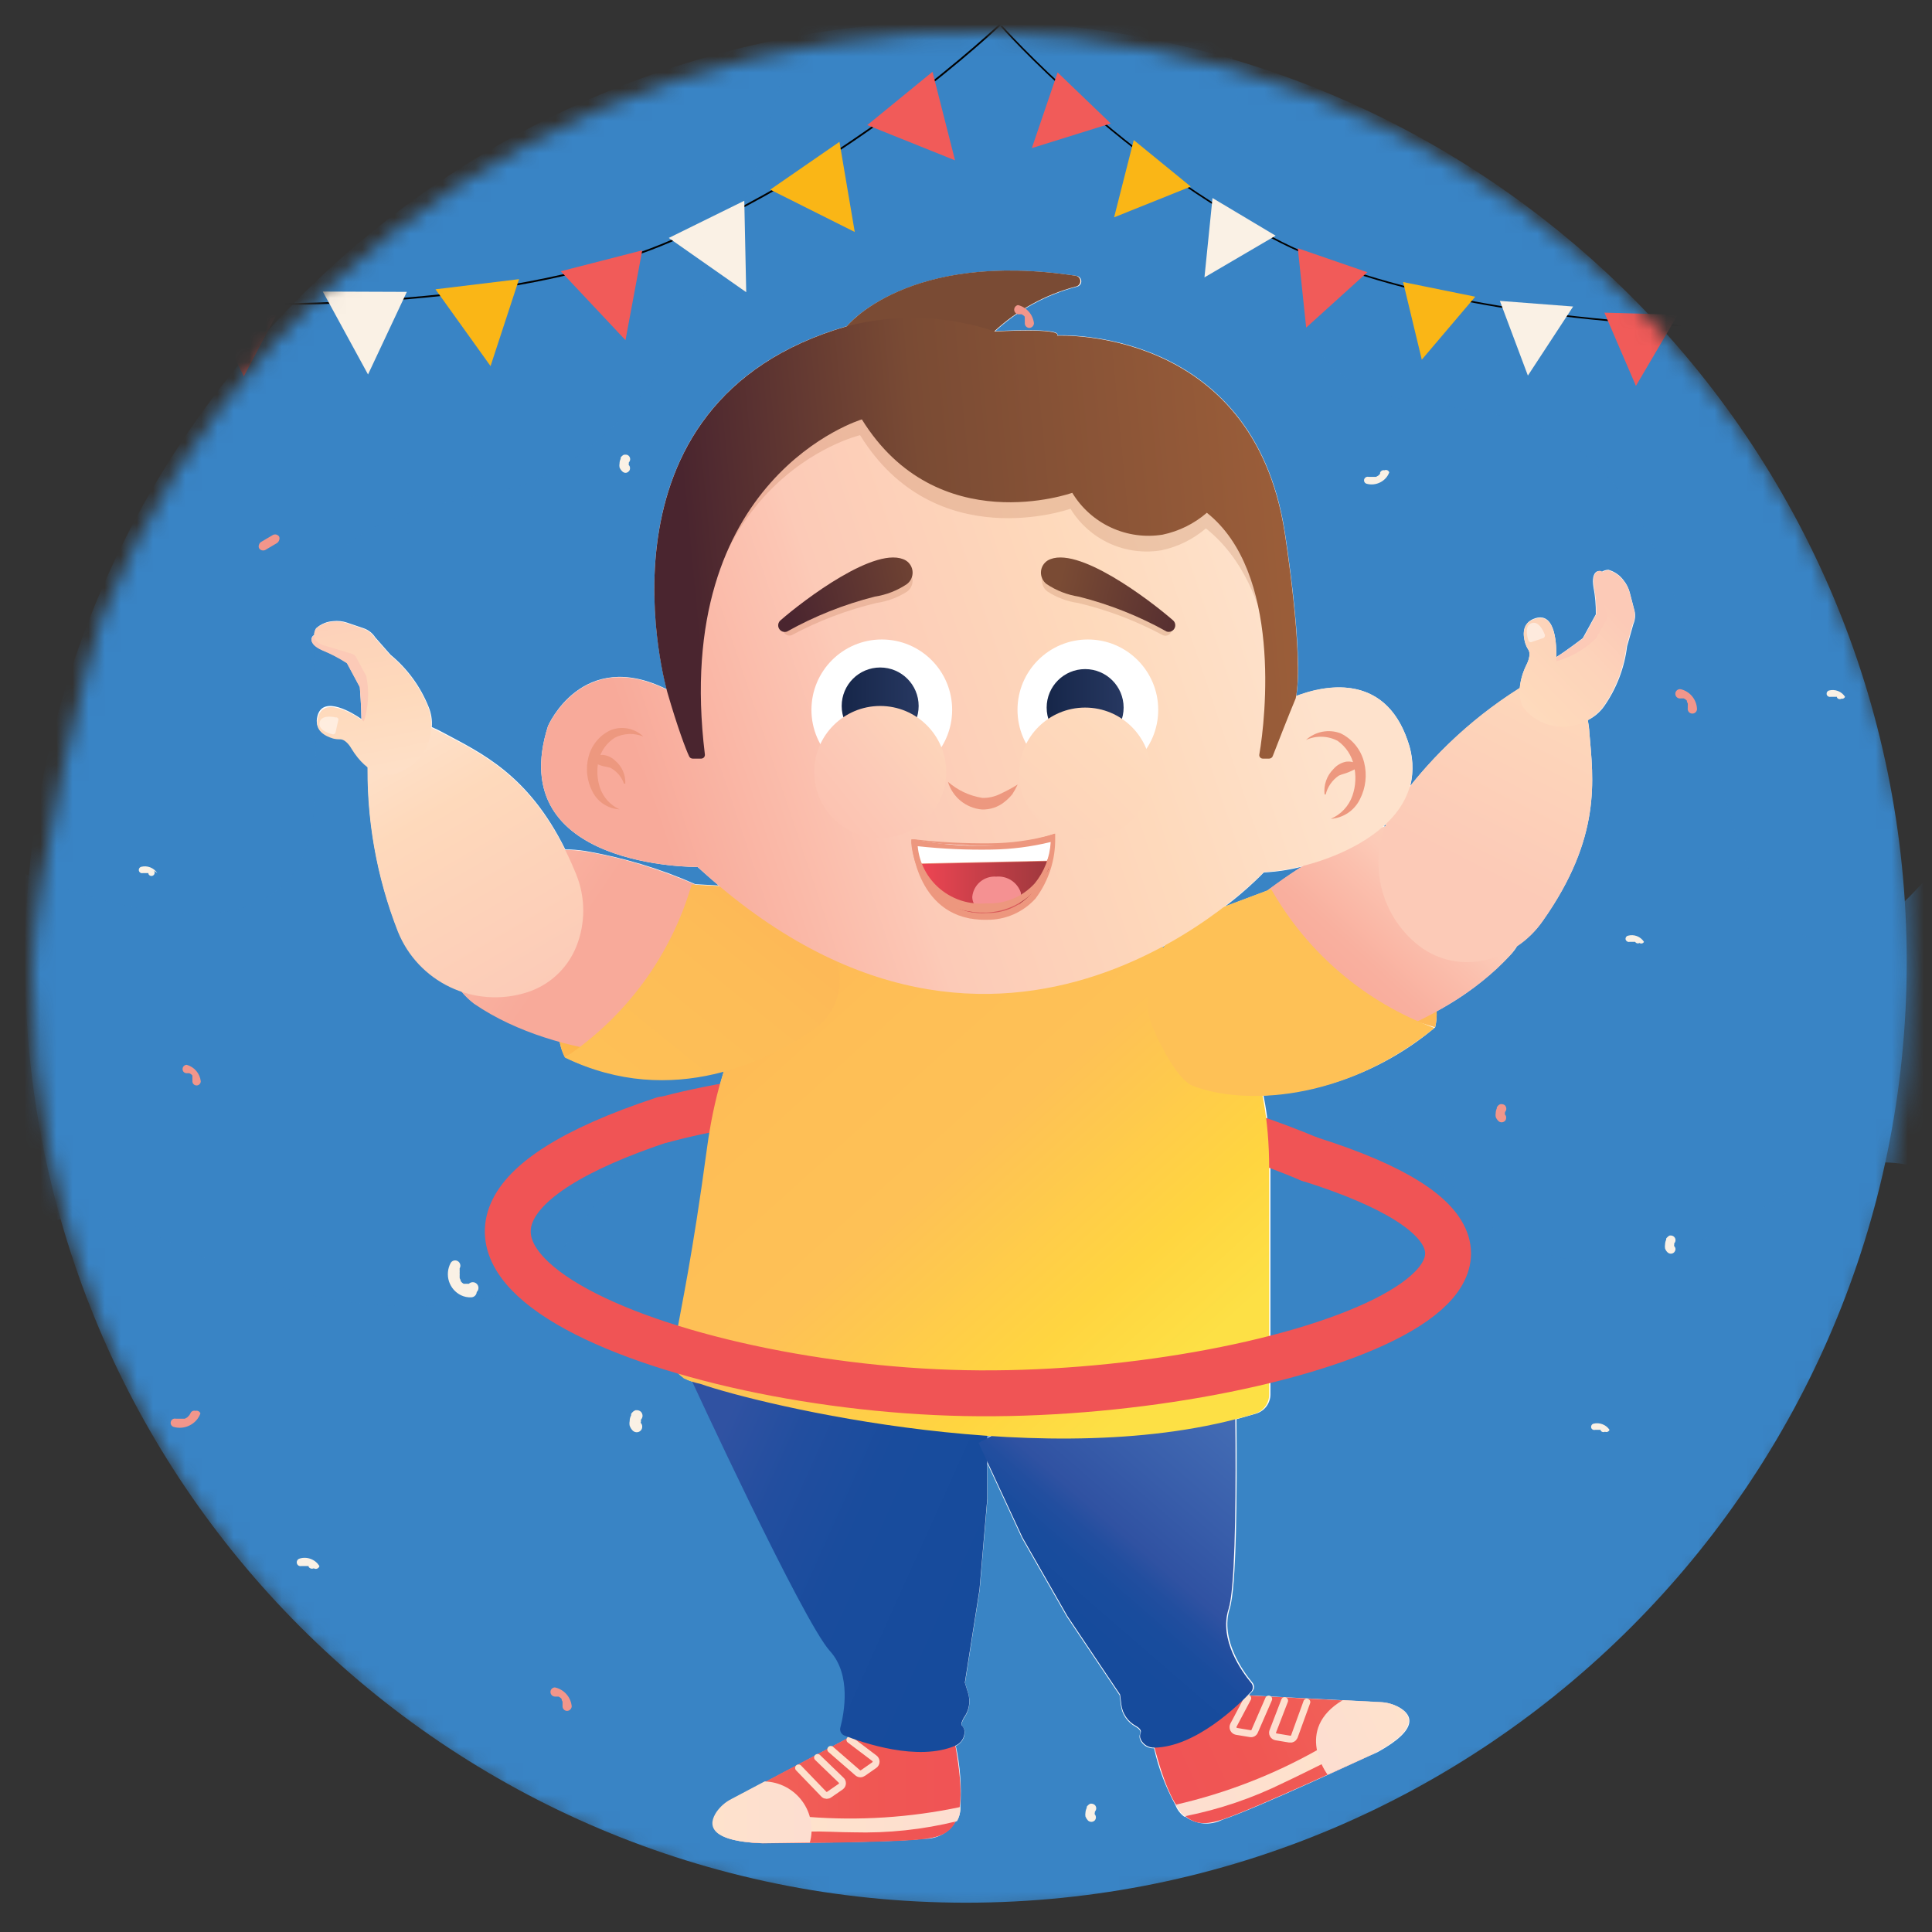<svg width="120" height="120" viewBox="0 0 120 120" fill="none" xmlns="http://www.w3.org/2000/svg">
<rect x="0" y="0" width="120" height="120" fill="#333333" stroke="none"/>
<mask id="mask0_3467_5446" style="mask-type:alpha" maskUnits="userSpaceOnUse" x="0" y="0" width="120" height="120">
<rect width="120" height="120" fill="white"/>
</mask>
<g mask="url(#mask0_3467_5446)">
<mask id="mask1_3467_5446" style="mask-type:luminance" maskUnits="userSpaceOnUse" x="2" y="2" width="117" height="117">
<path d="M118.88 60.449C118.88 75.948 112.723 90.813 101.763 101.772C90.804 112.732 75.939 118.889 60.44 118.889C44.941 118.889 30.076 112.732 19.117 101.772C8.157 90.813 2 75.948 2 60.449C2 54.749 5.58 40.159 6.34 38.299C11.472 25.766 20.797 15.405 32.722 8.985C44.646 2.565 58.43 0.485 71.718 3.1C85.005 5.716 96.973 12.864 105.575 23.324C114.177 33.784 118.88 46.906 118.88 60.449Z" fill="white"/>
</mask>
<g mask="url(#mask1_3467_5446)">
<path d="M59.991 118.18C92.266 118.18 118.431 92.016 118.431 59.74C118.431 27.465 92.266 1.3 59.991 1.3C27.715 1.3 1.551 27.465 1.551 59.74C1.551 92.016 27.715 118.18 59.991 118.18Z" fill="#3984C5"/>
<g style="mix-blend-mode:screen" opacity="0.55">
<path d="M-2.4 52.519C-2.4 52.519 18.85 63.579 19.52 49.999C20.19 36.419 16.35 33.319 30.78 30.559C45.21 27.799 49.6 -0.191 49.6 -0.191H76.2C76.2 -0.191 77.31 21.219 84.8 24.139C92.29 27.059 101.8 21.609 106.52 46.599C111.24 71.589 123.35 49.239 123.35 49.239V75.549C123.35 75.549 119.02 68.669 110.1 74.629C101.18 80.589 94.1 78.399 91.36 74.949C88.62 71.499 64.9 46.949 44.36 66.109C33.65 76.109 36.76 81.209 25.09 81.109C13.42 81.009 8.19 73.719 3.27 75.889C-1.65 78.059 -2.4 79.659 -2.4 79.659V52.519Z" fill="#3984C5"/>
</g>
<path d="M101.49 37.809C101.4 37.479 101.3 37.089 101.23 36.809C101.157 36.527 101.024 36.264 100.84 36.039C100.607 35.724 100.276 35.496 99.9 35.389C99.75 35.394 99.605 35.439 99.48 35.519C99.309 35.389 98.82 35.449 98.969 36.439C99.078 37.006 99.128 37.582 99.12 38.159L98.309 39.639C98.309 39.639 97.309 40.409 96.669 40.809C96.669 40.179 96.669 37.989 95.359 38.399C94.49 38.679 94.6 39.499 94.74 39.959C94.784 40.1 94.848 40.235 94.93 40.359C95.129 40.679 94.84 41.239 94.84 41.239C94.596 41.705 94.446 42.215 94.4 42.739C91.811 44.37 89.513 46.422 87.6 48.809C87.822 47.883 87.766 46.913 87.439 46.019C85.95 41.639 82.049 42.639 80.51 43.239C80.999 40.609 79.799 33.029 79.799 33.029C77.799 20.209 65.669 20.829 65.669 20.829C65.999 20.329 61.819 20.569 61.819 20.569C63.255 19.248 64.992 18.301 66.879 17.809C66.958 17.795 67.03 17.754 67.082 17.693C67.133 17.632 67.161 17.554 67.161 17.474C67.161 17.394 67.133 17.316 67.082 17.255C67.03 17.194 66.958 17.153 66.879 17.139C56.389 15.539 52.599 20.259 52.599 20.259C37.039 24.749 40.95 41.109 41.41 42.809C36.15 40.199 34.039 45.089 34.039 45.089C31.2 53.979 43.33 53.849 43.33 53.849C43.77 54.249 44.209 54.629 44.639 54.999L43.19 54.919C40.988 53.944 38.673 53.249 36.3 52.849C35.906 52.788 35.508 52.758 35.109 52.759C32.8 48.079 29.86 46.759 27.52 45.499C27.292 45.374 27.058 45.26 26.82 45.159C26.854 44.729 26.785 44.297 26.619 43.899C26.115 42.642 25.304 41.531 24.259 40.669L23.309 39.589C23.131 39.313 22.863 39.108 22.549 39.009L21.549 38.669C21.276 38.578 20.986 38.547 20.7 38.579C20.307 38.602 19.933 38.757 19.64 39.019C19.56 39.144 19.521 39.291 19.529 39.439C19.32 39.509 19.11 39.969 20.02 40.369C20.554 40.586 21.066 40.854 21.549 41.169L22.349 42.659C22.349 42.659 22.45 43.929 22.45 44.659C21.939 44.299 20.079 43.149 19.72 44.459C19.48 45.339 20.23 45.689 20.72 45.829C20.863 45.866 21.011 45.883 21.16 45.879C21.549 45.879 21.849 46.429 21.849 46.429C22.103 46.884 22.443 47.284 22.849 47.609C22.809 51.108 23.447 54.583 24.73 57.839C25.088 58.7 25.623 59.475 26.3 60.116C26.977 60.757 27.781 61.248 28.66 61.559C28.891 61.844 29.16 62.096 29.459 62.309C31.086 63.378 32.877 64.175 34.76 64.669C34.822 65.017 34.936 65.355 35.099 65.669C38.176 67.146 41.686 67.448 44.969 66.519C44.495 68.086 44.161 69.693 43.969 71.319C42.179 84.629 41.099 84.499 42.539 85.609C42.699 85.709 42.875 85.78 43.059 85.819C44.059 87.889 50.059 100.819 51.599 102.509C52.95 103.979 52.489 106.359 52.26 107.249C52.23 107.35 52.239 107.458 52.285 107.553C52.331 107.647 52.412 107.721 52.51 107.759L52.83 107.879L47.599 110.659H47.539L45.48 111.749C45.107 111.937 44.787 112.216 44.55 112.559C44.09 113.239 43.95 114.259 46.929 114.469H47.389C47.389 114.469 55.239 114.469 57.389 114.209C57.796 114.224 58.199 114.126 58.552 113.924C58.906 113.723 59.196 113.427 59.389 113.069H59.45C59.601 112.802 59.67 112.496 59.65 112.189C59.729 110.932 59.635 109.67 59.37 108.439C59.534 108.367 59.674 108.247 59.772 108.096C59.87 107.945 59.921 107.769 59.919 107.589C59.922 107.523 59.911 107.456 59.887 107.394C59.863 107.332 59.827 107.276 59.779 107.229C59.65 107.109 59.779 106.909 59.87 106.719C60.035 106.495 60.146 106.235 60.191 105.96C60.236 105.686 60.215 105.404 60.13 105.139L59.94 104.529L60.849 98.749L61.33 93.139V90.899L63.48 95.539L66.269 100.419L69.54 105.289L69.62 105.919C69.653 106.195 69.752 106.459 69.909 106.688C70.066 106.918 70.275 107.107 70.519 107.239C70.73 107.359 70.879 107.499 70.82 107.669C70.792 107.73 70.778 107.797 70.778 107.864C70.778 107.931 70.792 107.998 70.82 108.059C70.892 108.224 71.013 108.363 71.167 108.458C71.321 108.552 71.499 108.598 71.68 108.589C71.954 109.822 72.402 111.011 73.01 112.119C73.118 112.408 73.309 112.658 73.559 112.839H73.629C73.956 113.08 74.343 113.225 74.748 113.258C75.152 113.292 75.558 113.213 75.919 113.029C77.98 112.359 85.1 109.029 85.1 109.029C85.271 108.967 85.438 108.894 85.6 108.809C88.21 107.359 87.659 106.499 86.96 106.079C86.595 105.864 86.183 105.743 85.76 105.729L83.439 105.609L77.549 105.299L77.779 105.059C77.848 104.982 77.886 104.882 77.886 104.779C77.886 104.676 77.848 104.576 77.779 104.499C77.189 103.789 75.779 101.819 76.379 99.919C76.799 98.609 76.84 92.919 76.799 88.149L78.029 87.799C78.285 87.72 78.509 87.56 78.668 87.344C78.826 87.128 78.911 86.867 78.909 86.599C78.909 85.119 78.909 81.409 78.909 72.549C78.918 71.035 78.774 69.524 78.48 68.039C82.397 67.821 86.138 66.337 89.139 63.809C89.218 63.482 89.248 63.145 89.23 62.809C90.951 61.895 92.509 60.703 93.84 59.279C93.995 59.12 94.13 58.942 94.24 58.749C94.856 58.333 95.391 57.807 95.82 57.199C99.499 51.989 98.96 48.409 98.719 45.509C98.719 45.269 98.669 44.999 98.62 44.729C99.017 44.536 99.361 44.247 99.62 43.889C100.4 42.78 100.895 41.495 101.06 40.149L101.45 38.769C101.581 38.465 101.595 38.123 101.49 37.809ZM72.409 58.719C72.409 58.719 72.32 58.819 72.279 58.879L72.189 58.829L72.409 58.719ZM76.079 56.309C76.937 55.663 77.746 54.954 78.499 54.189C79.3 54.15 80.094 54.029 80.87 53.829C80.12 54.299 79.4 54.829 78.719 55.319L76.079 56.309ZM86.079 51.199C86.075 51.242 86.075 51.286 86.079 51.329H85.95L86.079 51.199ZM61.3 89.199H61.499L61.3 89.309V89.199Z" fill="white"/>
<path d="M41.209 69.559C41.209 69.559 61.569 63.679 81.319 71.989" stroke="#F05455" stroke-width="2.85" stroke-miterlimit="10" stroke-linecap="round"/>
<path d="M58.939 106.429C60.419 113.079 59.499 113.979 57.379 114.229C55.259 114.479 47.379 114.489 47.379 114.489C47.379 114.489 42.839 114.429 44.769 112.289C44.955 112.079 45.178 111.905 45.429 111.779L52.839 107.859C52.896 107.827 52.944 107.781 52.977 107.725C53.01 107.668 53.028 107.604 53.029 107.539V106.429C53.029 106.429 58.599 104.809 58.939 106.429Z" fill="url(#paint0_linear_3467_5446)"/>
<path d="M52.98 113.809C55.155 113.871 57.328 113.639 59.44 113.119C59.591 112.851 59.661 112.546 59.64 112.239C56.532 112.894 53.346 113.099 50.18 112.849C50.115 112.839 50.048 112.844 49.984 112.862C49.921 112.88 49.862 112.912 49.812 112.956C49.762 112.999 49.722 113.052 49.694 113.112C49.667 113.172 49.652 113.238 49.652 113.304C49.652 113.37 49.667 113.435 49.694 113.496C49.722 113.556 49.762 113.609 49.812 113.652C49.862 113.695 49.921 113.727 49.984 113.746C50.048 113.764 50.115 113.769 50.18 113.759C51.21 113.739 52.15 113.809 52.98 113.809Z" fill="url(#paint1_linear_3467_5446)"/>
<path d="M50.3 114.449C50.422 114.01 50.442 113.549 50.359 113.101C50.276 112.653 50.092 112.23 49.821 111.864C49.55 111.498 49.2 111.198 48.796 110.988C48.392 110.777 47.945 110.661 47.49 110.649L45.43 111.739C45.057 111.927 44.738 112.206 44.5 112.549C44.02 113.269 43.88 114.359 47.36 114.489L50.3 114.449Z" fill="url(#paint2_linear_3467_5446)"/>
<path d="M52.79 108.059L54.31 109.209C54.343 109.233 54.37 109.265 54.388 109.301C54.407 109.338 54.416 109.378 54.416 109.419C54.416 109.46 54.407 109.5 54.388 109.537C54.37 109.573 54.343 109.605 54.31 109.629L53.61 110.119C53.562 110.155 53.504 110.175 53.445 110.175C53.385 110.175 53.327 110.155 53.28 110.119L51.6 108.659" stroke="url(#paint3_linear_3467_5446)" stroke-width="0.43" stroke-miterlimit="10" stroke-linecap="round"/>
<path d="M50.78 109.159L52.22 110.549C52.253 110.573 52.28 110.605 52.298 110.641C52.317 110.678 52.326 110.718 52.326 110.759C52.326 110.8 52.317 110.84 52.298 110.877C52.28 110.913 52.253 110.945 52.22 110.969L51.51 111.459C51.464 111.495 51.408 111.514 51.35 111.514C51.292 111.514 51.235 111.495 51.19 111.459L49.6 109.809" stroke="url(#paint4_linear_3467_5446)" stroke-width="0.43" stroke-miterlimit="10" stroke-linecap="round"/>
<path d="M42.869 85.549C42.869 85.549 49.869 100.709 51.549 102.549C52.889 104.019 52.429 106.399 52.199 107.289C52.169 107.39 52.179 107.498 52.225 107.593C52.271 107.687 52.351 107.761 52.449 107.799C53.569 108.239 57.019 109.439 59.359 108.419C59.524 108.347 59.664 108.227 59.762 108.076C59.859 107.925 59.911 107.749 59.909 107.569C59.912 107.503 59.901 107.436 59.877 107.374C59.853 107.312 59.816 107.256 59.769 107.209C59.639 107.089 59.769 106.889 59.859 106.699C60.027 106.476 60.139 106.216 60.184 105.941C60.23 105.666 60.207 105.384 60.119 105.119L59.929 104.509L60.839 98.729L61.319 93.119V86.639L42.869 85.549Z" fill="url(#paint5_linear_3467_5446)"/>
<path d="M71.24 106.589C72.69 113.249 73.92 113.679 75.94 113.009C77.96 112.339 85.12 109.009 85.12 109.009C85.12 109.009 89.21 107.009 86.56 105.919C86.303 105.81 86.029 105.749 85.75 105.739L77.37 105.299C77.305 105.294 77.242 105.272 77.187 105.235C77.133 105.198 77.089 105.148 77.06 105.089L76.59 104.089C76.59 104.089 70.89 104.969 71.24 106.589Z" fill="url(#paint6_linear_3467_5446)"/>
<path d="M79.729 110.729C77.786 111.689 75.725 112.388 73.599 112.809C73.349 112.628 73.157 112.378 73.049 112.089C76.145 111.378 79.123 110.223 81.889 108.659C81.943 108.623 82.005 108.599 82.07 108.589C82.134 108.578 82.2 108.582 82.263 108.599C82.326 108.617 82.385 108.647 82.436 108.689C82.486 108.731 82.527 108.783 82.555 108.841C82.584 108.9 82.6 108.964 82.602 109.03C82.604 109.095 82.592 109.16 82.566 109.22C82.541 109.281 82.503 109.335 82.456 109.38C82.408 109.424 82.351 109.458 82.289 109.479C81.319 109.959 80.479 110.379 79.729 110.729Z" fill="url(#paint7_linear_3467_5446)"/>
<path d="M82.46 110.229C82.46 110.229 80.33 107.429 83.4 105.599L85.72 105.719C86.143 105.733 86.555 105.854 86.92 106.069C87.65 106.509 88.24 107.439 85.14 109.019L82.46 110.229Z" fill="url(#paint8_linear_3467_5446)"/>
<path d="M77.5 105.479L76.61 107.159C76.592 107.196 76.584 107.236 76.584 107.277C76.584 107.318 76.594 107.359 76.612 107.395C76.631 107.432 76.657 107.464 76.69 107.489C76.722 107.514 76.76 107.531 76.8 107.539L77.65 107.679C77.707 107.692 77.767 107.685 77.818 107.657C77.87 107.629 77.909 107.584 77.93 107.529L78.8 105.529" stroke="url(#paint9_linear_3467_5446)" stroke-width="0.43" stroke-miterlimit="10" stroke-linecap="round"/>
<path d="M79.79 105.629L79.07 107.499C79.05 107.536 79.04 107.577 79.039 107.618C79.038 107.66 79.048 107.701 79.067 107.738C79.085 107.775 79.112 107.808 79.146 107.832C79.18 107.857 79.219 107.873 79.26 107.879L80.1 108.019C80.158 108.029 80.218 108.02 80.27 107.993C80.323 107.966 80.365 107.922 80.39 107.869L81.17 105.719" stroke="url(#paint10_linear_3467_5446)" stroke-width="0.43" stroke-miterlimit="10" stroke-linecap="round"/>
<path d="M76.599 81.109C76.599 81.109 77.069 97.579 76.309 99.939C75.699 101.839 77.119 103.809 77.709 104.519C77.778 104.596 77.816 104.696 77.816 104.799C77.816 104.902 77.778 105.002 77.709 105.079C76.889 105.949 74.259 108.499 71.709 108.549C71.529 108.558 71.35 108.512 71.197 108.418C71.043 108.323 70.922 108.184 70.849 108.019C70.822 107.958 70.808 107.891 70.808 107.824C70.808 107.757 70.822 107.69 70.849 107.629C70.909 107.459 70.759 107.319 70.549 107.199C70.305 107.067 70.095 106.878 69.939 106.648C69.782 106.419 69.683 106.155 69.649 105.879L69.569 105.249L66.299 100.379L63.509 95.499L60.779 89.619L76.599 81.109Z" fill="url(#paint11_linear_3467_5446)"/>
<path d="M54.19 57.219H54C53 57.329 45.63 58.549 43.91 71.329C42.12 84.639 41.04 84.509 42.48 85.619C42.799 85.769 43.135 85.879 43.48 85.949C47.28 87.269 65.42 91.649 77.95 87.809C78.206 87.73 78.43 87.57 78.588 87.354C78.747 87.138 78.831 86.877 78.83 86.609C78.83 85.129 78.83 81.419 78.83 72.559C78.83 60.269 70.83 58.079 69.73 57.849C69.657 57.839 69.583 57.839 69.51 57.849L54.19 57.219Z" fill="url(#paint12_linear_3467_5446)"/>
<path d="M35.09 65.689C35.09 65.689 33.53 62.989 36.51 60.539C37.31 59.889 39.98 62.789 39.98 62.789L35.09 65.689Z" fill="url(#paint13_linear_3467_5446)"/>
<path d="M45.33 65.349C43.01 66.029 34.73 65.969 29.45 62.349C28.654 61.744 28.076 60.898 27.802 59.937C27.528 58.976 27.573 57.952 27.93 57.019C28.93 54.109 33.17 52.379 36.3 52.879C41.56 53.709 47.12 56.539 49.22 58.669C49.78 59.299 50.108 60.103 50.148 60.945C50.188 61.788 49.938 62.618 49.44 63.299V63.369C48.53 64.629 46.72 64.939 45.33 65.349Z" fill="url(#paint14_linear_3467_5446)"/>
<path d="M50.54 63.939C47.86 65.779 41.81 68.939 35.09 65.689C38.896 63.143 41.682 59.336 42.96 54.939L46.24 55.119C47.64 55.194 48.976 55.734 50.034 56.654C51.092 57.575 51.812 58.822 52.08 60.199C52.152 60.527 52.176 60.864 52.15 61.199C52.103 61.747 51.934 62.278 51.656 62.752C51.377 63.226 50.996 63.632 50.54 63.939Z" fill="url(#paint15_linear_3467_5446)"/>
<path d="M32.659 61.659C31.102 62.136 29.424 62.012 27.954 61.312C26.484 60.612 25.33 59.388 24.719 57.879C23.367 54.433 22.727 50.749 22.839 47.049C22.794 46.677 22.841 46.3 22.977 45.951C23.113 45.602 23.334 45.292 23.619 45.049C24.619 44.229 26.379 44.949 27.519 45.559C30.089 46.919 33.389 48.399 35.789 54.309C36.373 55.752 36.373 57.366 35.789 58.809C35.514 59.488 35.09 60.097 34.548 60.59C34.006 61.084 33.361 61.449 32.659 61.659Z" fill="url(#paint16_linear_3467_5446)"/>
<path d="M23.419 41.919C23.419 41.919 22.419 40.679 22.32 40.529C22.255 40.437 22.172 40.36 22.076 40.303C21.979 40.246 21.871 40.211 21.759 40.199C21.409 40.069 21.074 39.901 20.759 39.699C20.38 39.696 20.004 39.625 19.649 39.489C19.48 39.319 18.899 39.909 20.02 40.399C20.554 40.616 21.066 40.884 21.549 41.199L22.349 42.689C22.349 42.689 22.45 43.959 22.45 44.689C22.45 47.559 25.369 46.869 25.369 46.869L23.419 41.919Z" fill="#FCCAB7"/>
<path d="M20.68 45.869C20.824 45.906 20.972 45.923 21.12 45.919C21.51 45.919 21.81 46.469 21.81 46.469C22.9 48.269 24.06 48.119 24.06 48.119C24.137 48.126 24.214 48.126 24.29 48.119C24.735 48.027 25.155 47.839 25.521 47.569C25.887 47.299 26.19 46.953 26.409 46.555C26.628 46.157 26.759 45.716 26.792 45.263C26.825 44.81 26.76 44.355 26.6 43.929C26.096 42.672 25.285 41.561 24.24 40.699L23.29 39.619C23.112 39.343 22.843 39.138 22.53 39.039L21.53 38.699C21.257 38.608 20.967 38.577 20.68 38.609C20.287 38.632 19.914 38.787 19.62 39.049C19.62 39.049 19.1 39.829 20.26 40.129L21.86 40.609C21.959 40.638 22.044 40.702 22.1 40.789L22.75 41.989C22.941 42.926 22.889 43.897 22.6 44.809C22.36 44.619 20.15 43.089 19.76 44.529C19.47 45.379 20.22 45.729 20.68 45.869Z" fill="url(#paint17_linear_3467_5446)"/>
<path opacity="0.5" d="M21.009 44.749L20.839 45.499C20.827 45.538 20.801 45.571 20.766 45.592C20.73 45.612 20.689 45.618 20.649 45.609C20.349 45.529 19.749 45.319 19.849 44.869C19.949 44.419 20.589 44.499 20.849 44.559C20.874 44.553 20.9 44.555 20.924 44.563C20.949 44.571 20.97 44.586 20.987 44.605C21.003 44.625 21.014 44.649 21.018 44.674C21.022 44.699 21.019 44.725 21.009 44.749Z" fill="white"/>
<path d="M89.139 63.809C89.139 63.809 90.019 60.809 86.549 59.129C85.619 58.679 83.699 62.129 83.699 62.129L89.139 63.809Z" fill="url(#paint18_linear_3467_5446)"/>
<path d="M79.091 65.889C81.511 66.019 89.541 64.039 93.841 59.289C94.479 58.52 94.848 57.564 94.894 56.566C94.939 55.568 94.657 54.582 94.091 53.759C92.501 51.149 87.921 50.459 84.991 51.669C80.071 53.669 75.311 57.739 73.761 60.299C73.37 61.035 73.24 61.882 73.392 62.701C73.545 63.52 73.971 64.263 74.601 64.809L74.661 64.869C75.821 65.939 77.601 65.809 79.091 65.889Z" fill="url(#paint19_linear_3467_5446)"/>
<path d="M74.1 67.449C77.1 68.609 83.34 68.529 89.1 63.849C84.806 62.257 81.212 59.201 78.95 55.219L75.01 56.699C73.854 57.126 72.867 57.914 72.193 58.946C71.519 59.978 71.196 61.199 71.27 62.429C71.292 62.768 71.353 63.103 71.45 63.429C71.84 64.479 73.06 67.049 74.1 67.449Z" fill="url(#paint20_linear_3467_5446)"/>
<path d="M87.92 58.569C86.678 57.515 85.876 56.034 85.672 54.418C85.469 52.802 85.878 51.168 86.82 49.839C88.981 46.836 91.734 44.307 94.91 42.409C95.197 42.161 95.542 41.99 95.913 41.912C96.283 41.833 96.668 41.849 97.03 41.959C98.26 42.349 98.61 44.239 98.72 45.519C98.96 48.419 99.5 51.999 95.82 57.209C94.938 58.49 93.588 59.374 92.06 59.669C91.332 59.812 90.581 59.788 89.863 59.597C89.146 59.407 88.481 59.055 87.92 58.569Z" fill="url(#paint21_linear_3467_5446)"/>
<path d="M99.529 40.119C99.529 40.119 100.019 38.579 100.109 38.439C100.157 38.339 100.183 38.23 100.183 38.119C100.183 38.008 100.157 37.899 100.109 37.799C100.029 37.431 99.989 37.055 99.989 36.679C99.989 36.679 99.519 35.869 99.569 35.629C99.619 35.389 98.809 35.219 98.999 36.429C99.107 36.996 99.157 37.572 99.149 38.149L98.339 39.629C98.339 39.629 97.339 40.399 96.699 40.799C94.269 42.329 96.439 44.439 96.439 44.439L99.529 40.119Z" fill="#FCCAB7"/>
<path d="M94.739 39.949C94.784 40.09 94.848 40.225 94.929 40.349C95.129 40.669 94.839 41.229 94.839 41.229C93.919 43.119 94.669 44.009 94.669 44.009L94.819 44.189C95.135 44.513 95.517 44.765 95.939 44.928C96.361 45.091 96.814 45.161 97.265 45.133C97.717 45.106 98.157 44.981 98.557 44.768C98.956 44.555 99.305 44.259 99.579 43.899C100.36 42.79 100.855 41.505 101.019 40.159L101.409 38.779C101.549 38.486 101.577 38.152 101.489 37.839C101.399 37.509 101.299 37.119 101.229 36.839C101.157 36.557 101.024 36.294 100.839 36.069C100.606 35.754 100.276 35.526 99.899 35.419C99.899 35.419 98.969 35.419 99.329 36.539L99.799 38.149C99.834 38.246 99.834 38.352 99.799 38.449L99.139 39.639C98.453 40.321 97.602 40.814 96.669 41.069C96.669 41.069 96.669 40.999 96.669 40.969C96.669 40.669 96.789 37.969 95.369 38.429C94.489 38.669 94.599 39.489 94.739 39.949Z" fill="url(#paint22_linear_3467_5446)"/>
<path opacity="0.5" d="M95.86 39.629L95.13 39.879C95.111 39.887 95.09 39.89 95.069 39.889C95.047 39.888 95.027 39.883 95.008 39.874C94.989 39.864 94.972 39.851 94.959 39.835C94.946 39.818 94.936 39.799 94.93 39.779C94.84 39.489 94.69 38.869 95.12 38.709C95.55 38.549 95.84 39.129 95.95 39.419C95.964 39.459 95.963 39.502 95.946 39.541C95.929 39.58 95.899 39.611 95.86 39.629Z" fill="white"/>
<path d="M52.6 20.259C52.6 20.259 56.37 15.539 66.82 17.129C66.898 17.143 66.97 17.184 67.022 17.245C67.073 17.306 67.102 17.384 67.102 17.464C67.102 17.544 67.073 17.622 67.022 17.683C66.97 17.744 66.898 17.785 66.82 17.799C64.926 18.298 63.184 19.256 61.75 20.589L59.16 22.489C58.691 22.826 58.158 23.062 57.594 23.181C57.029 23.301 56.446 23.301 55.882 23.183C55.317 23.064 54.783 22.829 54.315 22.493C53.846 22.156 53.453 21.726 53.16 21.229L52.6 20.259Z" fill="#7A4B34"/>
<path d="M42.06 43.189C42.06 43.189 38.69 22.189 58.44 21.509C78.19 20.829 79.85 29.619 79.85 43.509C79.85 43.509 85.55 40.509 87.43 46.009C89.31 51.509 81.74 54.069 78.5 54.159C78.5 54.159 62.42 71.409 43.33 53.849C43.33 53.849 31.2 53.979 34.04 45.089C34.04 45.119 36.32 39.809 42.06 43.189Z" fill="url(#paint23_linear_3467_5446)"/>
<path d="M81.119 45.959C81.405 45.699 81.757 45.522 82.136 45.45C82.516 45.378 82.908 45.412 83.269 45.549C83.63 45.725 83.948 45.979 84.201 46.291C84.453 46.604 84.633 46.969 84.729 47.359C84.922 48.125 84.829 48.936 84.469 49.639C84.301 49.983 84.046 50.278 83.728 50.492C83.41 50.706 83.041 50.833 82.659 50.859C82.969 50.726 83.248 50.531 83.479 50.284C83.71 50.038 83.887 49.747 83.999 49.429C84.213 48.818 84.244 48.158 84.089 47.529C83.954 46.919 83.597 46.382 83.089 46.019C82.787 45.859 82.453 45.771 82.111 45.761C81.77 45.75 81.43 45.818 81.119 45.959Z" fill="#ED987F"/>
<path d="M82.27 49.339C82.238 49.053 82.271 48.763 82.366 48.491C82.461 48.219 82.616 47.973 82.82 47.769C83.024 47.531 83.302 47.369 83.61 47.309C83.915 47.273 84.223 47.356 84.47 47.539V47.599C84.247 47.738 84.013 47.859 83.77 47.959C83.57 48.049 83.36 48.079 83.15 48.179C82.745 48.456 82.457 48.873 82.34 49.349L82.27 49.339Z" fill="#ED987F"/>
<path d="M39.959 45.749C39.676 45.632 39.372 45.578 39.066 45.59C38.761 45.602 38.462 45.68 38.189 45.819C37.692 46.135 37.334 46.628 37.189 47.199C37.051 47.775 37.079 48.378 37.269 48.939C37.37 49.231 37.529 49.5 37.737 49.728C37.945 49.957 38.198 50.141 38.479 50.269C38.123 50.25 37.779 50.136 37.481 49.939C37.184 49.742 36.945 49.469 36.789 49.149C36.452 48.495 36.367 47.741 36.549 47.029C36.638 46.667 36.806 46.33 37.041 46.041C37.276 45.752 37.572 45.519 37.909 45.359C38.252 45.218 38.628 45.18 38.992 45.249C39.356 45.319 39.692 45.492 39.959 45.749Z" fill="#ED987F"/>
<path d="M38.76 48.689C38.615 48.259 38.311 47.901 37.91 47.689C37.71 47.619 37.52 47.619 37.33 47.549C37.099 47.471 36.875 47.374 36.66 47.259V47.189C36.873 46.994 37.152 46.887 37.44 46.889C37.731 46.914 38.004 47.041 38.21 47.249C38.416 47.42 38.58 47.636 38.689 47.881C38.798 48.125 38.85 48.391 38.84 48.659L38.76 48.689Z" fill="#ED987F"/>
<path d="M58.879 48.559C59.483 49.088 60.225 49.435 61.019 49.559C61.389 49.568 61.756 49.489 62.089 49.329C62.474 49.152 62.848 48.952 63.209 48.729C63.113 48.936 63.002 49.137 62.879 49.329C62.73 49.51 62.562 49.674 62.379 49.819C61.985 50.133 61.492 50.295 60.989 50.279C60.505 50.237 60.045 50.05 59.669 49.744C59.293 49.437 59.017 49.024 58.879 48.559Z" fill="#ED987F"/>
<path opacity="0.2" d="M41.9 43.169C41.9 43.169 36.12 25.989 52.6 21.239C52.6 21.239 65.96 21.339 65.6 21.839C65.6 21.839 77.73 21.219 79.72 34.039C79.72 34.039 78.93 46.659 78.95 46.519C79.34 44.269 79.54 36.519 74.9 32.819C74.109 33.496 73.16 33.964 72.14 34.179C71.049 34.363 69.927 34.215 68.92 33.755C67.913 33.295 67.067 32.544 66.49 31.599C66.49 31.599 58.1 34.599 53.42 27.029C53.42 27.029 41.42 29.859 43.58 47.109C42.84 45.88 42.274 44.554 41.9 43.169Z" fill="#AB6338"/>
<path d="M41.45 42.999C41.45 42.999 36.16 24.999 52.62 20.259C55.651 19.477 58.844 19.592 61.81 20.589C61.81 20.589 65.99 20.349 65.66 20.849C65.66 20.849 77.79 20.229 79.79 33.049C79.79 33.049 81.02 40.829 80.481 43.369C80.481 43.369 80.001 44.509 79.05 46.969C79.033 47.013 79.002 47.051 78.963 47.077C78.924 47.104 78.878 47.118 78.831 47.119H78.441C78.407 47.12 78.374 47.113 78.343 47.099C78.312 47.085 78.285 47.064 78.264 47.038C78.243 47.012 78.228 46.981 78.22 46.949C78.213 46.916 78.213 46.882 78.221 46.849C78.611 44.609 79.611 35.529 74.96 31.849C74.174 32.528 73.228 32.996 72.21 33.209C71.123 33.384 70.008 33.23 69.008 32.766C68.009 32.303 67.17 31.552 66.6 30.609C66.6 30.609 58.221 33.609 53.531 26.049C53.531 26.049 41.67 29.609 43.781 46.859C43.785 46.892 43.782 46.925 43.772 46.956C43.763 46.988 43.746 47.017 43.725 47.041C43.703 47.066 43.676 47.086 43.646 47.099C43.616 47.112 43.583 47.119 43.55 47.119H43.02C42.973 47.118 42.927 47.104 42.888 47.077C42.849 47.051 42.818 47.013 42.8 46.969C42.6 46.549 42.081 45.179 41.45 42.999Z" fill="url(#paint24_linear_3467_5446)"/>
<path d="M57.119 53.629L65.029 53.459L65.259 52.959L65.359 52.029L63.899 52.329L62.439 52.539H60.679L58.439 52.409L56.799 52.179L57.119 53.629Z" fill="white"/>
<path d="M58.429 56.029C58.989 56.424 59.589 56.76 60.219 57.029C60.765 56.991 61.313 56.991 61.859 57.029L62.859 56.729L63.789 56.159L64.639 55.159L65.129 54.109L65.199 53.479L57.039 53.659L57.509 54.899L58.429 56.029Z" fill="url(#paint25_linear_3467_5446)"/>
<path d="M65.167 53.325L57.129 53.502L57.137 53.862L65.175 53.685L65.167 53.325Z" fill="#ED977E"/>
<path d="M61.04 57.089C61.492 57.07 61.94 57.007 62.38 56.899L63.38 56.159C63.273 55.845 63.065 55.576 62.787 55.395C62.51 55.213 62.18 55.13 61.85 55.159C61.485 55.134 61.125 55.251 60.845 55.486C60.565 55.721 60.388 56.056 60.35 56.419C60.362 56.649 60.446 56.869 60.59 57.049C60.738 57.079 60.889 57.093 61.04 57.089Z" fill="#D95C5C"/>
<path d="M61.289 57.129C56.919 57.219 56.629 52.409 56.629 52.359V52.139H56.829C58.386 52.315 59.952 52.395 61.519 52.379C62.807 52.37 64.088 52.192 65.329 51.849L65.539 51.779V52.029C65.565 53.39 65.136 54.72 64.319 55.809C63.937 56.232 63.469 56.569 62.947 56.797C62.424 57.024 61.859 57.138 61.289 57.129ZM56.999 52.559C57.086 53.254 57.289 53.93 57.599 54.559C57.922 55.248 58.446 55.824 59.104 56.208C59.761 56.592 60.52 56.767 61.279 56.709C61.801 56.722 62.321 56.622 62.801 56.414C63.281 56.207 63.71 55.898 64.059 55.509C64.772 54.573 65.167 53.435 65.189 52.259C63.987 52.553 62.756 52.711 61.519 52.729C60.01 52.767 58.501 52.71 56.999 52.559Z" fill="#ED977E"/>
<path d="M63.38 56.159C63.239 55.589 63.169 55.159 61.849 55.159C60.319 55.159 60.34 55.739 60.349 56.419" fill="#D95C5C"/>
<path d="M57.119 53.629L65.029 53.459L65.259 52.959L65.359 52.029L63.899 52.329L62.439 52.539H60.679L58.439 52.409L56.799 52.179L57.119 53.629Z" fill="white"/>
<path d="M58.419 55.529C58.989 55.848 59.589 56.113 60.209 56.319C60.752 56.291 61.296 56.291 61.839 56.319L62.839 56.079L63.779 55.619L64.629 54.829L65.129 53.989L65.199 53.489L57.039 53.669L57.509 54.669L58.419 55.529Z" fill="url(#paint26_linear_3467_5446)"/>
<path d="M61.019 56.379C61.833 56.254 62.634 56.05 63.409 55.769V55.449C63.304 55.134 63.096 54.864 62.818 54.682C62.54 54.501 62.209 54.418 61.879 54.449C61.515 54.421 61.154 54.538 60.875 54.773C60.597 55.009 60.422 55.345 60.389 55.709C60.393 55.94 60.478 56.163 60.629 56.339C60.758 56.362 60.888 56.375 61.019 56.379Z" fill="#F59192"/>
<path d="M61.27 56.679C56.9 56.809 56.6 52.399 56.6 52.359V52.139H56.8C58.239 52.423 59.703 52.557 61.17 52.539C62.572 52.508 63.963 52.276 65.3 51.849L65.51 51.779V52.029C65.517 53.149 65.143 54.239 64.45 55.119C64.059 55.588 63.574 55.969 63.026 56.238C62.478 56.507 61.88 56.657 61.27 56.679ZM57 52.559C57.046 53.072 57.193 53.571 57.432 54.026C57.672 54.483 57.998 54.887 58.394 55.217C58.79 55.546 59.246 55.795 59.738 55.948C60.23 56.101 60.747 56.156 61.26 56.109C61.819 56.137 62.378 56.042 62.897 55.829C63.416 55.616 63.881 55.292 64.26 54.879C64.861 54.148 65.211 53.244 65.26 52.299C64.058 52.593 62.827 52.75 61.59 52.769C60.057 52.796 58.524 52.725 57 52.559Z" fill="#ED977E"/>
<path opacity="0.2" d="M48.758 38.809C50.118 37.659 54.578 34.379 56.278 35.349C56.396 35.42 56.494 35.519 56.564 35.637C56.635 35.755 56.675 35.888 56.682 36.025C56.689 36.163 56.662 36.299 56.604 36.424C56.546 36.548 56.458 36.656 56.348 36.739C55.773 37.11 55.125 37.352 54.448 37.449C52.613 37.887 50.842 38.559 49.178 39.449C49.094 39.483 49.001 39.487 48.915 39.46C48.829 39.434 48.754 39.377 48.705 39.302C48.655 39.226 48.633 39.136 48.643 39.046C48.653 38.956 48.693 38.872 48.758 38.809Z" fill="#AB6338"/>
<path d="M48.479 38.529C49.889 37.299 54.479 33.789 56.259 34.809C56.383 34.885 56.486 34.99 56.56 35.115C56.634 35.239 56.676 35.38 56.683 35.525C56.69 35.67 56.661 35.815 56.599 35.946C56.538 36.077 56.445 36.192 56.329 36.279C55.728 36.683 55.045 36.949 54.329 37.059C52.425 37.541 50.593 38.271 48.879 39.229C48.789 39.261 48.69 39.259 48.6 39.226C48.511 39.192 48.435 39.128 48.388 39.045C48.34 38.962 48.324 38.865 48.34 38.771C48.357 38.676 48.406 38.591 48.479 38.529Z" fill="url(#paint27_linear_3467_5446)"/>
<path opacity="0.2" d="M72.65 38.809C71.28 37.659 66.82 34.379 65.13 35.349C65.01 35.418 64.91 35.517 64.838 35.635C64.766 35.753 64.725 35.887 64.718 36.025C64.711 36.163 64.739 36.301 64.798 36.425C64.858 36.55 64.948 36.658 65.06 36.739C65.63 37.113 66.275 37.355 66.95 37.449C68.786 37.885 70.557 38.557 72.22 39.449C72.304 39.489 72.4 39.497 72.49 39.472C72.58 39.447 72.658 39.391 72.71 39.314C72.762 39.236 72.784 39.143 72.773 39.05C72.762 38.958 72.719 38.872 72.65 38.809Z" fill="#AB6338"/>
<path d="M72.859 38.529C71.449 37.299 66.859 33.789 65.079 34.809C64.956 34.885 64.852 34.99 64.778 35.115C64.704 35.239 64.662 35.38 64.655 35.525C64.648 35.67 64.677 35.815 64.739 35.946C64.8 36.077 64.893 36.192 65.009 36.279C65.611 36.682 66.293 36.949 67.009 37.059C68.916 37.54 70.752 38.269 72.469 39.229C72.559 39.256 72.655 39.252 72.742 39.217C72.829 39.182 72.901 39.118 72.946 39.036C72.992 38.954 73.008 38.859 72.992 38.767C72.976 38.675 72.93 38.591 72.859 38.529Z" fill="url(#paint28_linear_3467_5446)"/>
<path d="M54.77 48.459C57.184 48.459 59.14 46.502 59.14 44.089C59.14 41.675 57.184 39.719 54.77 39.719C52.357 39.719 50.4 41.675 50.4 44.089C50.4 46.502 52.357 48.459 54.77 48.459Z" fill="white"/>
<path d="M54.669 46.239C55.989 46.239 57.059 45.169 57.059 43.849C57.059 42.529 55.989 41.459 54.669 41.459C53.349 41.459 52.279 42.529 52.279 43.849C52.279 45.169 53.349 46.239 54.669 46.239Z" fill="url(#paint29_linear_3467_5446)"/>
<path d="M67.569 48.459C69.983 48.459 71.939 46.502 71.939 44.089C71.939 41.675 69.983 39.719 67.569 39.719C65.156 39.719 63.199 41.675 63.199 44.089C63.199 46.502 65.156 48.459 67.569 48.459Z" fill="white"/>
<path d="M67.4 46.339C68.72 46.339 69.79 45.269 69.79 43.949C69.79 42.629 68.72 41.559 67.4 41.559C66.08 41.559 65.01 42.629 65.01 43.949C65.01 45.269 66.08 46.339 67.4 46.339Z" fill="url(#paint30_linear_3467_5446)"/>
<path d="M81.32 71.989C103.06 78.839 79.11 86.909 59.92 86.529C40.73 86.149 18.34 77.079 41.21 69.529" stroke="#F05455" stroke-width="2.85" stroke-miterlimit="10" stroke-linecap="round"/>
<path d="M54.67 52.049C56.935 52.049 58.77 50.213 58.77 47.949C58.77 45.685 56.935 43.849 54.67 43.849C52.406 43.849 50.57 45.685 50.57 47.949C50.57 50.213 52.406 52.049 54.67 52.049Z" fill="url(#paint31_linear_3467_5446)"/>
<path d="M67.399 52.149C69.663 52.149 71.499 50.313 71.499 48.049C71.499 45.785 69.663 43.949 67.399 43.949C65.135 43.949 63.299 45.785 63.299 48.049C63.299 50.313 65.135 52.149 67.399 52.149Z" fill="url(#paint32_linear_3467_5446)"/>
<path d="M102.111 58.499C102.006 58.337 101.853 58.213 101.673 58.144C101.493 58.076 101.296 58.067 101.111 58.119C101.061 58.133 101.018 58.166 100.992 58.211C100.966 58.255 100.958 58.309 100.971 58.359C100.987 58.41 101.022 58.452 101.068 58.478C101.114 58.504 101.169 58.512 101.221 58.499H101.311H101.461H101.561C101.588 58.544 101.631 58.576 101.681 58.589C101.732 58.602 101.785 58.595 101.831 58.569C101.853 58.585 101.878 58.596 101.905 58.601C101.932 58.606 101.96 58.605 101.987 58.598C102.013 58.592 102.038 58.579 102.06 58.562C102.081 58.545 102.098 58.523 102.111 58.499Z" fill="#FAF1E5"/>
<path d="M99.97 88.809C99.863 88.65 99.709 88.529 99.53 88.461C99.351 88.393 99.156 88.382 98.97 88.429C98.92 88.445 98.877 88.48 98.851 88.526C98.825 88.573 98.818 88.627 98.83 88.679C98.846 88.729 98.882 88.771 98.928 88.795C98.975 88.82 99.03 88.825 99.08 88.809H99.17H99.31H99.42V88.859C99.449 88.902 99.492 88.932 99.542 88.945C99.592 88.958 99.644 88.952 99.69 88.929C99.716 88.94 99.745 88.946 99.773 88.946C99.802 88.946 99.83 88.94 99.856 88.929C99.882 88.918 99.906 88.901 99.925 88.881C99.945 88.86 99.96 88.836 99.97 88.809Z" fill="#FAF1E5"/>
<path d="M9.769 54.229C9.664 54.067 9.511 53.943 9.331 53.873C9.152 53.803 8.955 53.791 8.769 53.839C8.717 53.853 8.673 53.888 8.647 53.935C8.621 53.982 8.614 54.037 8.629 54.089C8.643 54.141 8.678 54.184 8.725 54.211C8.772 54.237 8.827 54.243 8.879 54.229H8.969H9.119H9.219V54.279C9.229 54.306 9.245 54.331 9.266 54.351C9.287 54.371 9.312 54.387 9.339 54.396C9.367 54.406 9.396 54.409 9.425 54.407C9.454 54.404 9.482 54.395 9.507 54.38C9.532 54.365 9.554 54.345 9.57 54.321C9.587 54.297 9.598 54.27 9.603 54.241C9.608 54.213 9.606 54.183 9.599 54.155C9.591 54.127 9.577 54.101 9.559 54.079L9.769 54.229Z" fill="#FAF1E5"/>
<path d="M114.599 43.279C114.495 43.116 114.343 42.991 114.163 42.921C113.983 42.851 113.786 42.84 113.599 42.889C113.549 42.905 113.506 42.94 113.48 42.986C113.454 43.033 113.447 43.087 113.459 43.139C113.475 43.19 113.51 43.232 113.557 43.258C113.603 43.284 113.658 43.292 113.709 43.279H113.799H113.949H114.049H114.099V43.329C114.126 43.373 114.17 43.406 114.22 43.419C114.27 43.432 114.324 43.425 114.369 43.399C114.416 43.41 114.464 43.403 114.506 43.381C114.548 43.359 114.581 43.323 114.599 43.279Z" fill="#FAF1E5"/>
<path d="M68.009 112.519C68.06 112.465 68.089 112.393 68.089 112.319C68.089 112.244 68.06 112.173 68.009 112.119C67.952 112.065 67.877 112.033 67.799 112.029H67.729C67.68 112.046 67.636 112.073 67.599 112.109C67.561 112.141 67.527 112.178 67.499 112.219C67.496 112.242 67.496 112.266 67.499 112.289C67.453 112.383 67.426 112.485 67.419 112.589C67.405 112.668 67.405 112.75 67.419 112.829C67.457 112.921 67.511 113.006 67.579 113.079C67.637 113.13 67.712 113.159 67.789 113.159C67.863 113.158 67.935 113.129 67.989 113.079C68.015 113.053 68.035 113.021 68.049 112.987C68.063 112.953 68.07 112.916 68.069 112.879C68.068 112.805 68.04 112.733 67.989 112.679L68.009 112.519Z" fill="#FAF1E5"/>
<path d="M30.89 19.019V18.919C30.94 18.864 30.969 18.793 30.97 18.719C30.97 18.642 30.941 18.567 30.89 18.509C30.835 18.458 30.764 18.43 30.69 18.429H30.6C30.554 18.44 30.512 18.464 30.48 18.499L30.38 18.619C30.375 18.642 30.375 18.666 30.38 18.689C30.337 18.783 30.313 18.885 30.31 18.989C30.29 19.064 30.29 19.144 30.31 19.219C30.337 19.319 30.393 19.41 30.47 19.479C30.496 19.505 30.527 19.525 30.562 19.539C30.596 19.553 30.633 19.559 30.67 19.559C30.744 19.558 30.815 19.529 30.87 19.479C30.896 19.453 30.917 19.422 30.931 19.387C30.944 19.353 30.951 19.316 30.95 19.279C30.953 19.24 30.948 19.201 30.934 19.165C30.92 19.128 30.898 19.096 30.87 19.069L30.89 19.019Z" fill="#F2968B"/>
<path d="M103.989 77.299V77.229C104.04 77.174 104.068 77.103 104.069 77.029C104.07 76.992 104.063 76.955 104.049 76.921C104.035 76.887 104.015 76.855 103.989 76.829C103.937 76.774 103.865 76.742 103.789 76.739H103.709C103.663 76.756 103.622 76.784 103.589 76.819C103.551 76.851 103.517 76.888 103.489 76.929V76.999C103.446 77.093 103.422 77.195 103.419 77.299C103.405 77.378 103.405 77.46 103.419 77.539C103.449 77.635 103.504 77.722 103.579 77.789C103.633 77.84 103.705 77.869 103.779 77.869C103.853 77.869 103.925 77.84 103.979 77.789C104.031 77.734 104.063 77.664 104.069 77.589C104.066 77.513 104.034 77.441 103.979 77.389L103.989 77.299Z" fill="#FAF1E5"/>
<path d="M93.48 69.069C93.531 69.014 93.559 68.943 93.56 68.869C93.56 68.792 93.531 68.717 93.48 68.659C93.425 68.61 93.354 68.582 93.28 68.579H93.2C93.152 68.592 93.108 68.616 93.07 68.649L92.97 68.769C92.968 68.792 92.968 68.816 92.97 68.839C92.927 68.933 92.903 69.035 92.9 69.139C92.885 69.215 92.885 69.293 92.9 69.369C92.935 69.468 92.993 69.557 93.07 69.629C93.097 69.655 93.128 69.675 93.162 69.689C93.197 69.703 93.233 69.71 93.27 69.709C93.344 69.708 93.416 69.679 93.47 69.629C93.496 69.603 93.517 69.572 93.531 69.537C93.545 69.503 93.551 69.466 93.55 69.429C93.553 69.39 93.548 69.351 93.534 69.315C93.52 69.278 93.498 69.246 93.47 69.219L93.48 69.069Z" fill="#F2968B"/>
<path d="M39.06 28.719C39.086 28.692 39.107 28.661 39.12 28.627C39.134 28.593 39.141 28.556 39.14 28.519C39.139 28.445 39.111 28.373 39.06 28.319C39.034 28.293 39.003 28.272 38.969 28.258C38.934 28.244 38.897 28.238 38.86 28.239H38.78C38.731 28.248 38.685 28.273 38.65 28.309C38.612 28.341 38.578 28.378 38.55 28.419C38.55 28.419 38.55 28.419 38.55 28.499C38.506 28.589 38.482 28.688 38.48 28.789C38.465 28.868 38.465 28.95 38.48 29.029C38.518 29.124 38.576 29.209 38.65 29.279C38.703 29.334 38.774 29.366 38.85 29.369C38.888 29.369 38.925 29.361 38.96 29.345C38.994 29.33 39.025 29.307 39.05 29.279C39.078 29.254 39.1 29.223 39.114 29.188C39.128 29.154 39.133 29.116 39.13 29.079C39.132 29.042 39.126 29.005 39.112 28.97C39.098 28.936 39.077 28.905 39.05 28.879L39.06 28.719Z" fill="#FAF1E5"/>
<path d="M17.339 33.329C17.298 33.267 17.235 33.222 17.163 33.204C17.091 33.185 17.015 33.194 16.949 33.229L16.219 33.659C16.157 33.698 16.111 33.759 16.089 33.829C16.074 33.864 16.066 33.901 16.066 33.939C16.066 33.977 16.074 34.014 16.089 34.049C16.128 34.113 16.19 34.159 16.262 34.18C16.335 34.2 16.412 34.193 16.479 34.159L17.209 33.729C17.271 33.685 17.317 33.622 17.339 33.549C17.368 33.478 17.368 33.399 17.339 33.329Z" fill="#F2968B"/>
<path d="M118.04 99.909C118.001 99.845 117.938 99.799 117.866 99.78C117.793 99.762 117.716 99.772 117.65 99.809L116.93 100.239C116.863 100.275 116.813 100.336 116.79 100.409C116.765 100.48 116.765 100.558 116.79 100.629C116.83 100.693 116.892 100.739 116.965 100.758C117.038 100.776 117.115 100.766 117.18 100.729L117.91 100.299C117.972 100.259 118.019 100.199 118.04 100.129C118.055 100.094 118.063 100.057 118.063 100.019C118.063 99.981 118.055 99.944 118.04 99.909Z" fill="#F2968B"/>
<path d="M34.469 104.809C34.395 104.809 34.324 104.838 34.272 104.891C34.219 104.943 34.19 105.015 34.19 105.089C34.189 105.164 34.219 105.236 34.271 105.291C34.323 105.345 34.394 105.376 34.469 105.379H34.52H34.609H34.69C34.736 105.4 34.78 105.427 34.819 105.459C34.845 105.48 34.869 105.503 34.889 105.529V105.599L34.94 105.689C34.943 105.736 34.943 105.782 34.94 105.829V105.979C34.939 106.054 34.969 106.126 35.021 106.181C35.073 106.235 35.144 106.266 35.219 106.269C35.296 106.266 35.368 106.235 35.422 106.181C35.476 106.127 35.507 106.055 35.51 105.979C35.482 105.699 35.367 105.435 35.18 105.225C34.993 105.015 34.744 104.869 34.469 104.809Z" fill="#F2968B"/>
<path d="M63.23 18.949C63.164 18.961 63.104 18.997 63.061 19.049C63.018 19.101 62.994 19.166 62.994 19.234C62.994 19.302 63.018 19.367 63.061 19.419C63.104 19.471 63.164 19.506 63.23 19.519H63.281H63.37H63.45L63.581 19.599L63.651 19.669C63.646 19.692 63.646 19.716 63.651 19.739C63.647 19.769 63.647 19.799 63.651 19.829C63.655 19.879 63.655 19.929 63.651 19.979C63.656 20.012 63.656 20.046 63.651 20.079C63.651 20.156 63.681 20.23 63.736 20.284C63.79 20.338 63.864 20.369 63.941 20.369C64.015 20.364 64.085 20.332 64.136 20.278C64.188 20.224 64.218 20.153 64.221 20.079C64.19 19.812 64.079 19.561 63.902 19.359C63.725 19.157 63.491 19.014 63.23 18.949Z" fill="#F2968B"/>
<path d="M104.4 42.809C104.358 42.801 104.315 42.803 104.274 42.813C104.233 42.824 104.194 42.843 104.162 42.871C104.129 42.898 104.102 42.932 104.084 42.971C104.066 43.009 104.057 43.051 104.057 43.094C104.057 43.137 104.066 43.179 104.084 43.217C104.102 43.256 104.129 43.29 104.162 43.317C104.194 43.344 104.233 43.364 104.274 43.375C104.315 43.385 104.358 43.387 104.4 43.379H104.49H104.58C104.627 43.4 104.671 43.426 104.71 43.459C104.738 43.477 104.762 43.501 104.78 43.529V43.599C104.801 43.627 104.817 43.657 104.83 43.689C104.835 43.739 104.835 43.789 104.83 43.839V43.979C104.822 44.021 104.824 44.064 104.835 44.105C104.845 44.147 104.865 44.185 104.892 44.218C104.919 44.251 104.953 44.277 104.992 44.295C105.031 44.313 105.073 44.322 105.115 44.322C105.158 44.322 105.2 44.313 105.239 44.295C105.277 44.277 105.311 44.251 105.338 44.218C105.366 44.185 105.385 44.147 105.396 44.105C105.407 44.064 105.408 44.021 105.4 43.979C105.377 43.704 105.268 43.443 105.088 43.233C104.909 43.023 104.668 42.875 104.4 42.809Z" fill="#F2968B"/>
<path d="M10.049 18.419C10.017 18.418 9.984 18.423 9.954 18.434C9.924 18.446 9.896 18.463 9.873 18.486C9.849 18.508 9.831 18.535 9.818 18.565C9.805 18.595 9.799 18.627 9.799 18.659C9.799 18.725 9.825 18.789 9.872 18.836C9.919 18.883 9.983 18.909 10.049 18.909H10.129H10.199L10.309 18.979L10.369 19.039V19.109C10.366 19.132 10.366 19.156 10.369 19.179V19.299V19.429C10.361 19.465 10.362 19.503 10.371 19.539C10.38 19.575 10.397 19.608 10.42 19.637C10.444 19.666 10.473 19.689 10.507 19.704C10.54 19.72 10.577 19.729 10.614 19.729C10.651 19.729 10.688 19.72 10.721 19.704C10.754 19.689 10.784 19.666 10.807 19.637C10.831 19.608 10.848 19.575 10.857 19.539C10.865 19.503 10.866 19.465 10.859 19.429C10.842 19.198 10.756 18.978 10.611 18.798C10.466 18.617 10.27 18.485 10.049 18.419Z" fill="#FAF1E5"/>
<path d="M117 17.689C116.934 17.691 116.872 17.718 116.826 17.765C116.78 17.811 116.752 17.873 116.75 17.939C116.75 18.005 116.776 18.069 116.823 18.116C116.87 18.163 116.934 18.189 117 18.189H117.08H117.15L117.27 18.259L117.33 18.319C117.37 18.389 117.37 18.389 117.41 18.459C117.414 18.499 117.414 18.539 117.41 18.579C117.415 18.609 117.415 18.639 117.41 18.669C117.41 18.702 117.416 18.734 117.429 18.765C117.442 18.795 117.46 18.823 117.483 18.846C117.506 18.869 117.534 18.887 117.564 18.9C117.595 18.913 117.627 18.919 117.66 18.919C117.726 18.916 117.788 18.889 117.834 18.843C117.88 18.797 117.908 18.734 117.91 18.669C117.878 18.432 117.773 18.21 117.61 18.035C117.448 17.859 117.234 17.738 117 17.689Z" fill="#F2968B"/>
<path d="M104.729 16.469C104.671 16.456 104.61 16.465 104.558 16.495C104.507 16.524 104.468 16.572 104.449 16.629C104.453 16.655 104.453 16.682 104.449 16.709C104.449 16.709 104.449 16.759 104.399 16.769L104.339 16.829L104.199 16.919H104.129H103.829H103.739C103.682 16.905 103.622 16.913 103.571 16.941C103.519 16.969 103.48 17.014 103.459 17.069C103.449 17.127 103.459 17.187 103.488 17.238C103.517 17.289 103.564 17.329 103.619 17.349C103.901 17.425 104.2 17.392 104.459 17.259C104.718 17.131 104.919 16.91 105.019 16.639C105.012 16.608 104.999 16.579 104.981 16.554C104.962 16.528 104.938 16.507 104.911 16.491C104.884 16.475 104.854 16.465 104.822 16.461C104.791 16.457 104.759 16.46 104.729 16.469Z" fill="#FAF1E5"/>
<path d="M85.99 29.209C85.934 29.196 85.876 29.204 85.826 29.232C85.776 29.26 85.738 29.305 85.72 29.359V29.429L85.67 29.479L85.61 29.539L85.47 29.619H85.39H85.32H85.09H85.01C84.952 29.604 84.89 29.612 84.837 29.642C84.785 29.672 84.746 29.721 84.73 29.779C84.722 29.807 84.721 29.837 84.725 29.866C84.729 29.895 84.739 29.922 84.753 29.948C84.768 29.973 84.788 29.994 84.811 30.012C84.835 30.029 84.862 30.042 84.89 30.049C85.171 30.125 85.471 30.093 85.73 29.959C85.988 29.831 86.189 29.609 86.29 29.339C86.28 29.31 86.264 29.283 86.243 29.26C86.223 29.238 86.197 29.219 86.169 29.207C86.141 29.195 86.11 29.189 86.079 29.189C86.049 29.189 86.018 29.196 85.99 29.209Z" fill="#FAF1E5"/>
<path d="M19.84 97.269C19.713 97.066 19.523 96.91 19.298 96.827C19.074 96.744 18.828 96.737 18.599 96.809C18.541 96.827 18.491 96.868 18.462 96.922C18.432 96.976 18.424 97.039 18.439 97.099C18.447 97.129 18.459 97.157 18.477 97.181C18.495 97.206 18.518 97.227 18.544 97.243C18.57 97.258 18.599 97.269 18.629 97.273C18.659 97.278 18.69 97.276 18.72 97.269H18.829H19H19.119H19.169V97.319C19.203 97.371 19.253 97.408 19.312 97.425C19.371 97.441 19.434 97.436 19.489 97.409C19.52 97.429 19.556 97.442 19.593 97.445C19.63 97.449 19.667 97.444 19.701 97.43C19.735 97.416 19.766 97.394 19.79 97.367C19.814 97.338 19.831 97.305 19.84 97.269Z" fill="#FAF1E5"/>
<path d="M39.81 88.309C39.81 88.309 39.81 88.309 39.81 88.259V88.179C39.871 88.114 39.907 88.028 39.91 87.939C39.909 87.846 39.874 87.757 39.81 87.689C39.745 87.628 39.66 87.592 39.57 87.589H39.48C39.422 87.609 39.367 87.639 39.32 87.679C39.275 87.721 39.235 87.768 39.2 87.819C39.197 87.849 39.197 87.879 39.2 87.909C39.14 88.019 39.109 88.143 39.11 88.269C39.091 88.361 39.091 88.457 39.11 88.549C39.148 88.666 39.213 88.772 39.3 88.859C39.365 88.92 39.451 88.956 39.54 88.959C39.586 88.96 39.633 88.952 39.676 88.935C39.719 88.918 39.758 88.892 39.791 88.859C39.823 88.827 39.849 88.788 39.866 88.745C39.883 88.701 39.891 88.655 39.89 88.609C39.891 88.564 39.882 88.52 39.865 88.479C39.847 88.437 39.822 88.4 39.79 88.369L39.81 88.309Z" fill="#FAF1E5"/>
<path d="M29.12 79.739H28.92H28.8L28.7 79.669L28.61 79.569V79.509L28.55 79.389C28.555 79.373 28.555 79.355 28.55 79.339C28.55 79.289 28.55 79.249 28.55 79.209C28.555 79.186 28.555 79.162 28.55 79.139V79.009C28.555 78.989 28.555 78.969 28.55 78.949C28.55 78.949 28.55 78.869 28.55 78.839V78.779C28.594 78.703 28.606 78.614 28.583 78.529C28.561 78.445 28.506 78.373 28.43 78.329C28.393 78.308 28.353 78.294 28.311 78.288C28.269 78.283 28.226 78.286 28.185 78.297C28.144 78.308 28.106 78.327 28.072 78.353C28.039 78.379 28.011 78.412 27.99 78.449C27.898 78.622 27.84 78.811 27.823 79.006C27.805 79.201 27.826 79.398 27.886 79.585C27.946 79.771 28.042 79.944 28.17 80.093C28.298 80.241 28.454 80.362 28.63 80.449C28.832 80.547 29.056 80.592 29.28 80.579C29.366 80.574 29.447 80.538 29.508 80.477C29.569 80.416 29.605 80.335 29.61 80.249C29.678 80.184 29.717 80.095 29.719 80.001C29.721 79.907 29.685 79.817 29.62 79.749C29.555 79.681 29.466 79.642 29.372 79.64C29.279 79.638 29.188 79.674 29.12 79.739Z" fill="#FAF1E5"/>
<path d="M12.139 87.629C12.073 87.611 12.002 87.619 11.942 87.653C11.882 87.686 11.838 87.743 11.819 87.809C11.797 87.832 11.78 87.859 11.769 87.889L11.709 87.959C11.681 87.977 11.657 88.001 11.639 88.029L11.479 88.119H11.389H11.299H11.029H10.929C10.896 88.11 10.861 88.108 10.826 88.112C10.792 88.117 10.759 88.129 10.729 88.147C10.699 88.164 10.673 88.188 10.653 88.216C10.632 88.243 10.617 88.275 10.609 88.309C10.591 88.375 10.599 88.446 10.633 88.506C10.667 88.566 10.723 88.61 10.789 88.629C11.123 88.725 11.481 88.689 11.789 88.529C12.096 88.377 12.333 88.112 12.449 87.789C12.427 87.729 12.382 87.679 12.325 87.649C12.268 87.62 12.201 87.612 12.139 87.629Z" fill="#F2968B"/>
<path d="M11.6 66.139C11.531 66.139 11.465 66.166 11.416 66.215C11.367 66.264 11.34 66.33 11.34 66.399C11.339 66.433 11.344 66.468 11.357 66.5C11.37 66.532 11.389 66.561 11.413 66.586C11.438 66.61 11.467 66.629 11.499 66.642C11.531 66.655 11.566 66.66 11.6 66.659H11.68H11.76L11.88 66.729L11.95 66.799V66.859V66.939C11.954 66.982 11.954 67.026 11.95 67.069C11.955 67.099 11.955 67.129 11.95 67.159C11.95 67.228 11.977 67.294 12.026 67.343C12.075 67.391 12.141 67.419 12.21 67.419C12.279 67.419 12.345 67.391 12.394 67.343C12.443 67.294 12.47 67.228 12.47 67.159C12.443 66.922 12.346 66.698 12.191 66.516C12.036 66.334 11.83 66.203 11.6 66.139Z" fill="#F2968B"/>
<path d="M62.179 1.469C62.179 1.469 52.799 10.469 41.059 15.229C33.879 18.129 22.799 19.429 8.449 18.699" stroke="#010101" stroke-width="0.11" stroke-miterlimit="10"/>
<path d="M52.14 8.809L53.09 14.409L47.84 11.779L52.14 8.809Z" fill="#FAB616"/>
<path d="M57.919 4.459L59.319 9.959L53.869 7.769L57.919 4.459Z" fill="#F15B59"/>
<path d="M46.229 12.469L46.349 18.149L41.539 14.779L46.229 12.469Z" fill="#FAF1E5"/>
<path d="M39.89 15.549L38.85 21.129L34.83 16.849L39.89 15.549Z" fill="#F15B59"/>
<path d="M17.8 18.369L15.14 23.379L12.58 18.099L17.8 18.369Z" fill="#F15B59"/>
<path d="M32.239 17.339L30.469 22.739L27.049 17.969L32.239 17.339Z" fill="#FAB616"/>
<path d="M25.269 18.129L22.859 23.259L20.049 18.109L25.269 18.129Z" fill="#FAF1E5"/>
<path d="M62.19 1.609C62.19 1.609 69.73 10.129 79.609 15.069C85.609 18.069 95.219 19.999 107.759 20.359" stroke="#010101" stroke-width="0.1" stroke-miterlimit="10"/>
<path d="M70.419 8.699L69.199 13.499L73.959 11.589L70.419 8.699Z" fill="#FAB616"/>
<path d="M65.69 4.499L64.09 9.199L68.99 7.669L65.69 4.499Z" fill="#F15B59"/>
<path d="M75.311 12.299L74.811 17.229L79.231 14.639L75.311 12.299Z" fill="#FAF1E5"/>
<path d="M80.609 15.419L81.129 20.349L84.929 16.909L80.609 15.419Z" fill="#F15B59"/>
<path d="M99.65 19.419L101.61 23.969L104.21 19.549L99.65 19.419Z" fill="#F15B59"/>
<path d="M87.15 17.519L88.31 22.339L91.63 18.429L87.15 17.519Z" fill="#FAB616"/>
<path d="M93.16 18.689L94.9 23.329L97.71 19.039L93.16 18.689Z" fill="#FAF1E5"/>
</g>
</g>
<defs>
<linearGradient id="paint0_linear_3467_5446" x1="59.659" y1="110.099" x2="44.289" y2="110.099" gradientUnits="userSpaceOnUse">
<stop offset="0.05" stop-color="#F05455"/>
<stop offset="0.39" stop-color="#F05753"/>
<stop offset="1" stop-color="#F2665C"/>
</linearGradient>
<linearGradient id="paint1_linear_3467_5446" x1="59.64" y1="112.959" x2="49.7" y2="112.959" gradientUnits="userSpaceOnUse">
<stop stop-color="#FDDED0"/>
<stop offset="0.95" stop-color="#FEE2CC"/>
</linearGradient>
<linearGradient id="paint2_linear_3467_5446" x1="50.36" y1="112.569" x2="44.24" y2="112.569" gradientUnits="userSpaceOnUse">
<stop offset="0.05" stop-color="#FDDED0"/>
<stop offset="1" stop-color="#FEE2CC"/>
</linearGradient>
<linearGradient id="paint3_linear_3467_5446" x1="54.62" y1="109.119" x2="51.42" y2="109.119" gradientUnits="userSpaceOnUse">
<stop stop-color="#FDDED0"/>
<stop offset="0.95" stop-color="#FEE2CC"/>
</linearGradient>
<linearGradient id="paint4_linear_3467_5446" x1="52.53" y1="110.329" x2="49.35" y2="110.329" gradientUnits="userSpaceOnUse">
<stop stop-color="#FDDED0"/>
<stop offset="0.95" stop-color="#FEE2CC"/>
</linearGradient>
<linearGradient id="paint5_linear_3467_5446" x1="60.519" y1="98.829" x2="43.719" y2="91.269" gradientUnits="userSpaceOnUse">
<stop stop-color="#164B9C"/>
<stop offset="0.45" stop-color="#194C9D"/>
<stop offset="0.75" stop-color="#224E9F"/>
<stop offset="1" stop-color="#3052A2"/>
</linearGradient>
<linearGradient id="paint6_linear_3467_5446" x1="72.234" y1="110.244" x2="86.186" y2="103.771" gradientUnits="userSpaceOnUse">
<stop offset="0.05" stop-color="#F05455"/>
<stop offset="0.39" stop-color="#F05753"/>
<stop offset="1" stop-color="#F2665C"/>
</linearGradient>
<linearGradient id="paint7_linear_3467_5446" x1="73.455" y1="112.83" x2="82.481" y2="108.642" gradientUnits="userSpaceOnUse">
<stop stop-color="#FDDED0"/>
<stop offset="0.95" stop-color="#FEE2CC"/>
</linearGradient>
<linearGradient id="paint8_linear_3467_5446" x1="81.705" y1="108.561" x2="87.257" y2="105.985" gradientUnits="userSpaceOnUse">
<stop offset="0.05" stop-color="#FDDED0"/>
<stop offset="1" stop-color="#FEE2CC"/>
</linearGradient>
<linearGradient id="paint9_linear_3467_5446" x1="76.398" y1="107.22" x2="79.292" y2="105.878" gradientUnits="userSpaceOnUse">
<stop stop-color="#FDDED0"/>
<stop offset="0.95" stop-color="#FEE2CC"/>
</linearGradient>
<linearGradient id="paint10_linear_3467_5446" x1="78.799" y1="107.451" x2="81.683" y2="106.113" gradientUnits="userSpaceOnUse">
<stop stop-color="#FDDED0"/>
<stop offset="0.95" stop-color="#FEE2CC"/>
</linearGradient>
<linearGradient id="paint11_linear_3467_5446" x1="66.682" y1="100.417" x2="78.508" y2="86.75" gradientUnits="userSpaceOnUse">
<stop stop-color="#164B9C"/>
<stop offset="0.15" stop-color="#194C9D"/>
<stop offset="0.25" stop-color="#224E9F"/>
<stop offset="0.33" stop-color="#3052A2"/>
<stop offset="0.54" stop-color="#385DAA"/>
<stop offset="0.95" stop-color="#4670B7"/>
</linearGradient>
<linearGradient id="paint12_linear_3467_5446" x1="71.005" y1="86.981" x2="47.723" y2="61.136" gradientUnits="userSpaceOnUse">
<stop stop-color="#FDE045"/>
<stop offset="0.19" stop-color="#FFD540"/>
<stop offset="0.54" stop-color="#FEC156"/>
<stop offset="0.86" stop-color="#FEBE56"/>
<stop offset="1" stop-color="#FDB957"/>
</linearGradient>
<linearGradient id="paint13_linear_3467_5446" x1="28.779" y1="57.538" x2="25.32" y2="61.821" gradientUnits="userSpaceOnUse">
<stop offset="0.05" stop-color="#FCB447"/>
<stop offset="0.52" stop-color="#FDB852"/>
<stop offset="1" stop-color="#FDB957"/>
</linearGradient>
<linearGradient id="paint14_linear_3467_5446" x1="17.37" y1="47.096" x2="35.092" y2="59.063" gradientUnits="userSpaceOnUse">
<stop stop-color="#FEE2CC"/>
<stop offset="0.3" stop-color="#FED9BB"/>
<stop offset="0.59" stop-color="#FCCAB7"/>
<stop offset="0.68" stop-color="#FBC0AE"/>
<stop offset="0.86" stop-color="#F9B09F"/>
<stop offset="1" stop-color="#F8AA9A"/>
</linearGradient>
<linearGradient id="paint15_linear_3467_5446" x1="29.6" y1="64.075" x2="39.951" y2="51.26" gradientUnits="userSpaceOnUse">
<stop offset="0.05" stop-color="#FEC156"/>
<stop offset="0.8" stop-color="#FDBC57"/>
<stop offset="1" stop-color="#FDB957"/>
</linearGradient>
<linearGradient id="paint16_linear_3467_5446" x1="34.077" y1="62.154" x2="24.226" y2="45.365" gradientUnits="userSpaceOnUse">
<stop stop-color="#FCCAB7"/>
<stop offset="0.7" stop-color="#FED9BB"/>
<stop offset="1" stop-color="#FEE2CC"/>
</linearGradient>
<linearGradient id="paint17_linear_3467_5446" x1="21.652" y1="36.126" x2="24.358" y2="50.047" gradientUnits="userSpaceOnUse">
<stop stop-color="#FCCAB7"/>
<stop offset="0.23" stop-color="#FDD3BA"/>
<stop offset="0.51" stop-color="#FED9BB"/>
<stop offset="1" stop-color="#FEE2CC"/>
</linearGradient>
<linearGradient id="paint18_linear_3467_5446" x1="82.543" y1="55.337" x2="86.888" y2="58.691" gradientUnits="userSpaceOnUse">
<stop offset="0.05" stop-color="#FCB447"/>
<stop offset="0.52" stop-color="#FDB852"/>
<stop offset="1" stop-color="#FDB957"/>
</linearGradient>
<linearGradient id="paint19_linear_3467_5446" x1="94.347" y1="43.514" x2="79.946" y2="59.191" gradientUnits="userSpaceOnUse">
<stop stop-color="#FEE2CC"/>
<stop offset="0.3" stop-color="#FED9BB"/>
<stop offset="0.59" stop-color="#FCCAB7"/>
<stop offset="0.68" stop-color="#FBC0AE"/>
<stop offset="0.86" stop-color="#F9B09F"/>
<stop offset="1" stop-color="#F8AA9A"/>
</linearGradient>
<linearGradient id="paint20_linear_3467_5446" x1="64.531" y1="69.47" x2="70.009" y2="65.037" gradientUnits="userSpaceOnUse">
<stop stop-color="#FDB957"/>
<stop offset="0.65" stop-color="#FDBC57"/>
<stop offset="0.95" stop-color="#FEC156"/>
</linearGradient>
<linearGradient id="paint21_linear_3467_5446" x1="92.988" y1="54.828" x2="101.758" y2="37.51" gradientUnits="userSpaceOnUse">
<stop stop-color="#FCCAB7"/>
<stop offset="0.7" stop-color="#FED9BB"/>
<stop offset="1" stop-color="#FEE2CC"/>
</linearGradient>
<linearGradient id="paint22_linear_3467_5446" x1="103.678" y1="41.499" x2="93.445" y2="51.333" gradientUnits="userSpaceOnUse">
<stop stop-color="#FCCAB7"/>
<stop offset="0.23" stop-color="#FDD3BA"/>
<stop offset="0.51" stop-color="#FED9BB"/>
<stop offset="1" stop-color="#FEE2CC"/>
</linearGradient>
<linearGradient id="paint23_linear_3467_5446" x1="39.95" y1="48.399" x2="79.06" y2="35.239" gradientUnits="userSpaceOnUse">
<stop stop-color="#F8AA9A"/>
<stop offset="0.31" stop-color="#FCC6B4"/>
<stop offset="0.34" stop-color="#FCCAB7"/>
<stop offset="0.7" stop-color="#FED9BB"/>
<stop offset="1" stop-color="#FEE2CC"/>
</linearGradient>
<linearGradient id="paint24_linear_3467_5446" x1="42.92" y1="35.769" x2="82.721" y2="31.969" gradientUnits="userSpaceOnUse">
<stop stop-color="#4A252F"/>
<stop offset="0.37" stop-color="#7A4B34"/>
<stop offset="1" stop-color="#9F603A"/>
</linearGradient>
<linearGradient id="paint25_linear_3467_5446" x1="57.069" y1="55.239" x2="65.229" y2="55.239" gradientUnits="userSpaceOnUse">
<stop offset="0.01" stop-color="#EF4553"/>
<stop offset="0.62" stop-color="#BA3D45"/>
<stop offset="1" stop-color="#9E383D"/>
</linearGradient>
<linearGradient id="paint26_linear_3467_5446" x1="57.069" y1="54.889" x2="65.229" y2="54.889" gradientUnits="userSpaceOnUse">
<stop offset="0.01" stop-color="#EF4553"/>
<stop offset="0.62" stop-color="#BA3D45"/>
<stop offset="1" stop-color="#9E383D"/>
</linearGradient>
<linearGradient id="paint27_linear_3467_5446" x1="48.928" y1="37.682" x2="59.179" y2="35.193" gradientUnits="userSpaceOnUse">
<stop stop-color="#4A252F"/>
<stop offset="1" stop-color="#7A4B34"/>
</linearGradient>
<linearGradient id="paint28_linear_3467_5446" x1="75.54" y1="39.347" x2="65.318" y2="36.9" gradientUnits="userSpaceOnUse">
<stop stop-color="#4A252F"/>
<stop offset="0.97" stop-color="#7A4B34"/>
</linearGradient>
<linearGradient id="paint29_linear_3467_5446" x1="52.279" y1="43.849" x2="57.059" y2="43.849" gradientUnits="userSpaceOnUse">
<stop stop-color="#162649"/>
<stop offset="1" stop-color="#273861"/>
</linearGradient>
<linearGradient id="paint30_linear_3467_5446" x1="65.01" y1="43.949" x2="69.79" y2="43.949" gradientUnits="userSpaceOnUse">
<stop stop-color="#162649"/>
<stop offset="1" stop-color="#273861"/>
</linearGradient>
<linearGradient id="paint31_linear_3467_5446" x1="39.85" y1="59.829" x2="65.39" y2="39.359" gradientUnits="userSpaceOnUse">
<stop stop-color="#F8AA9A"/>
<stop offset="0.51" stop-color="#FCC6B4"/>
<stop offset="0.57" stop-color="#FCCAB7"/>
<stop offset="0.76" stop-color="#FED9BB"/>
<stop offset="1" stop-color="#FEE2CC"/>
</linearGradient>
<linearGradient id="paint32_linear_3467_5446" x1="53.709" y1="62.199" x2="75.079" y2="40.109" gradientUnits="userSpaceOnUse">
<stop stop-color="#F8AA9A"/>
<stop offset="0.17" stop-color="#FCC6B4"/>
<stop offset="0.19" stop-color="#FCCAB7"/>
<stop offset="0.7" stop-color="#FED9BB"/>
<stop offset="1" stop-color="#FEE2CC"/>
</linearGradient>
</defs>
</svg>

